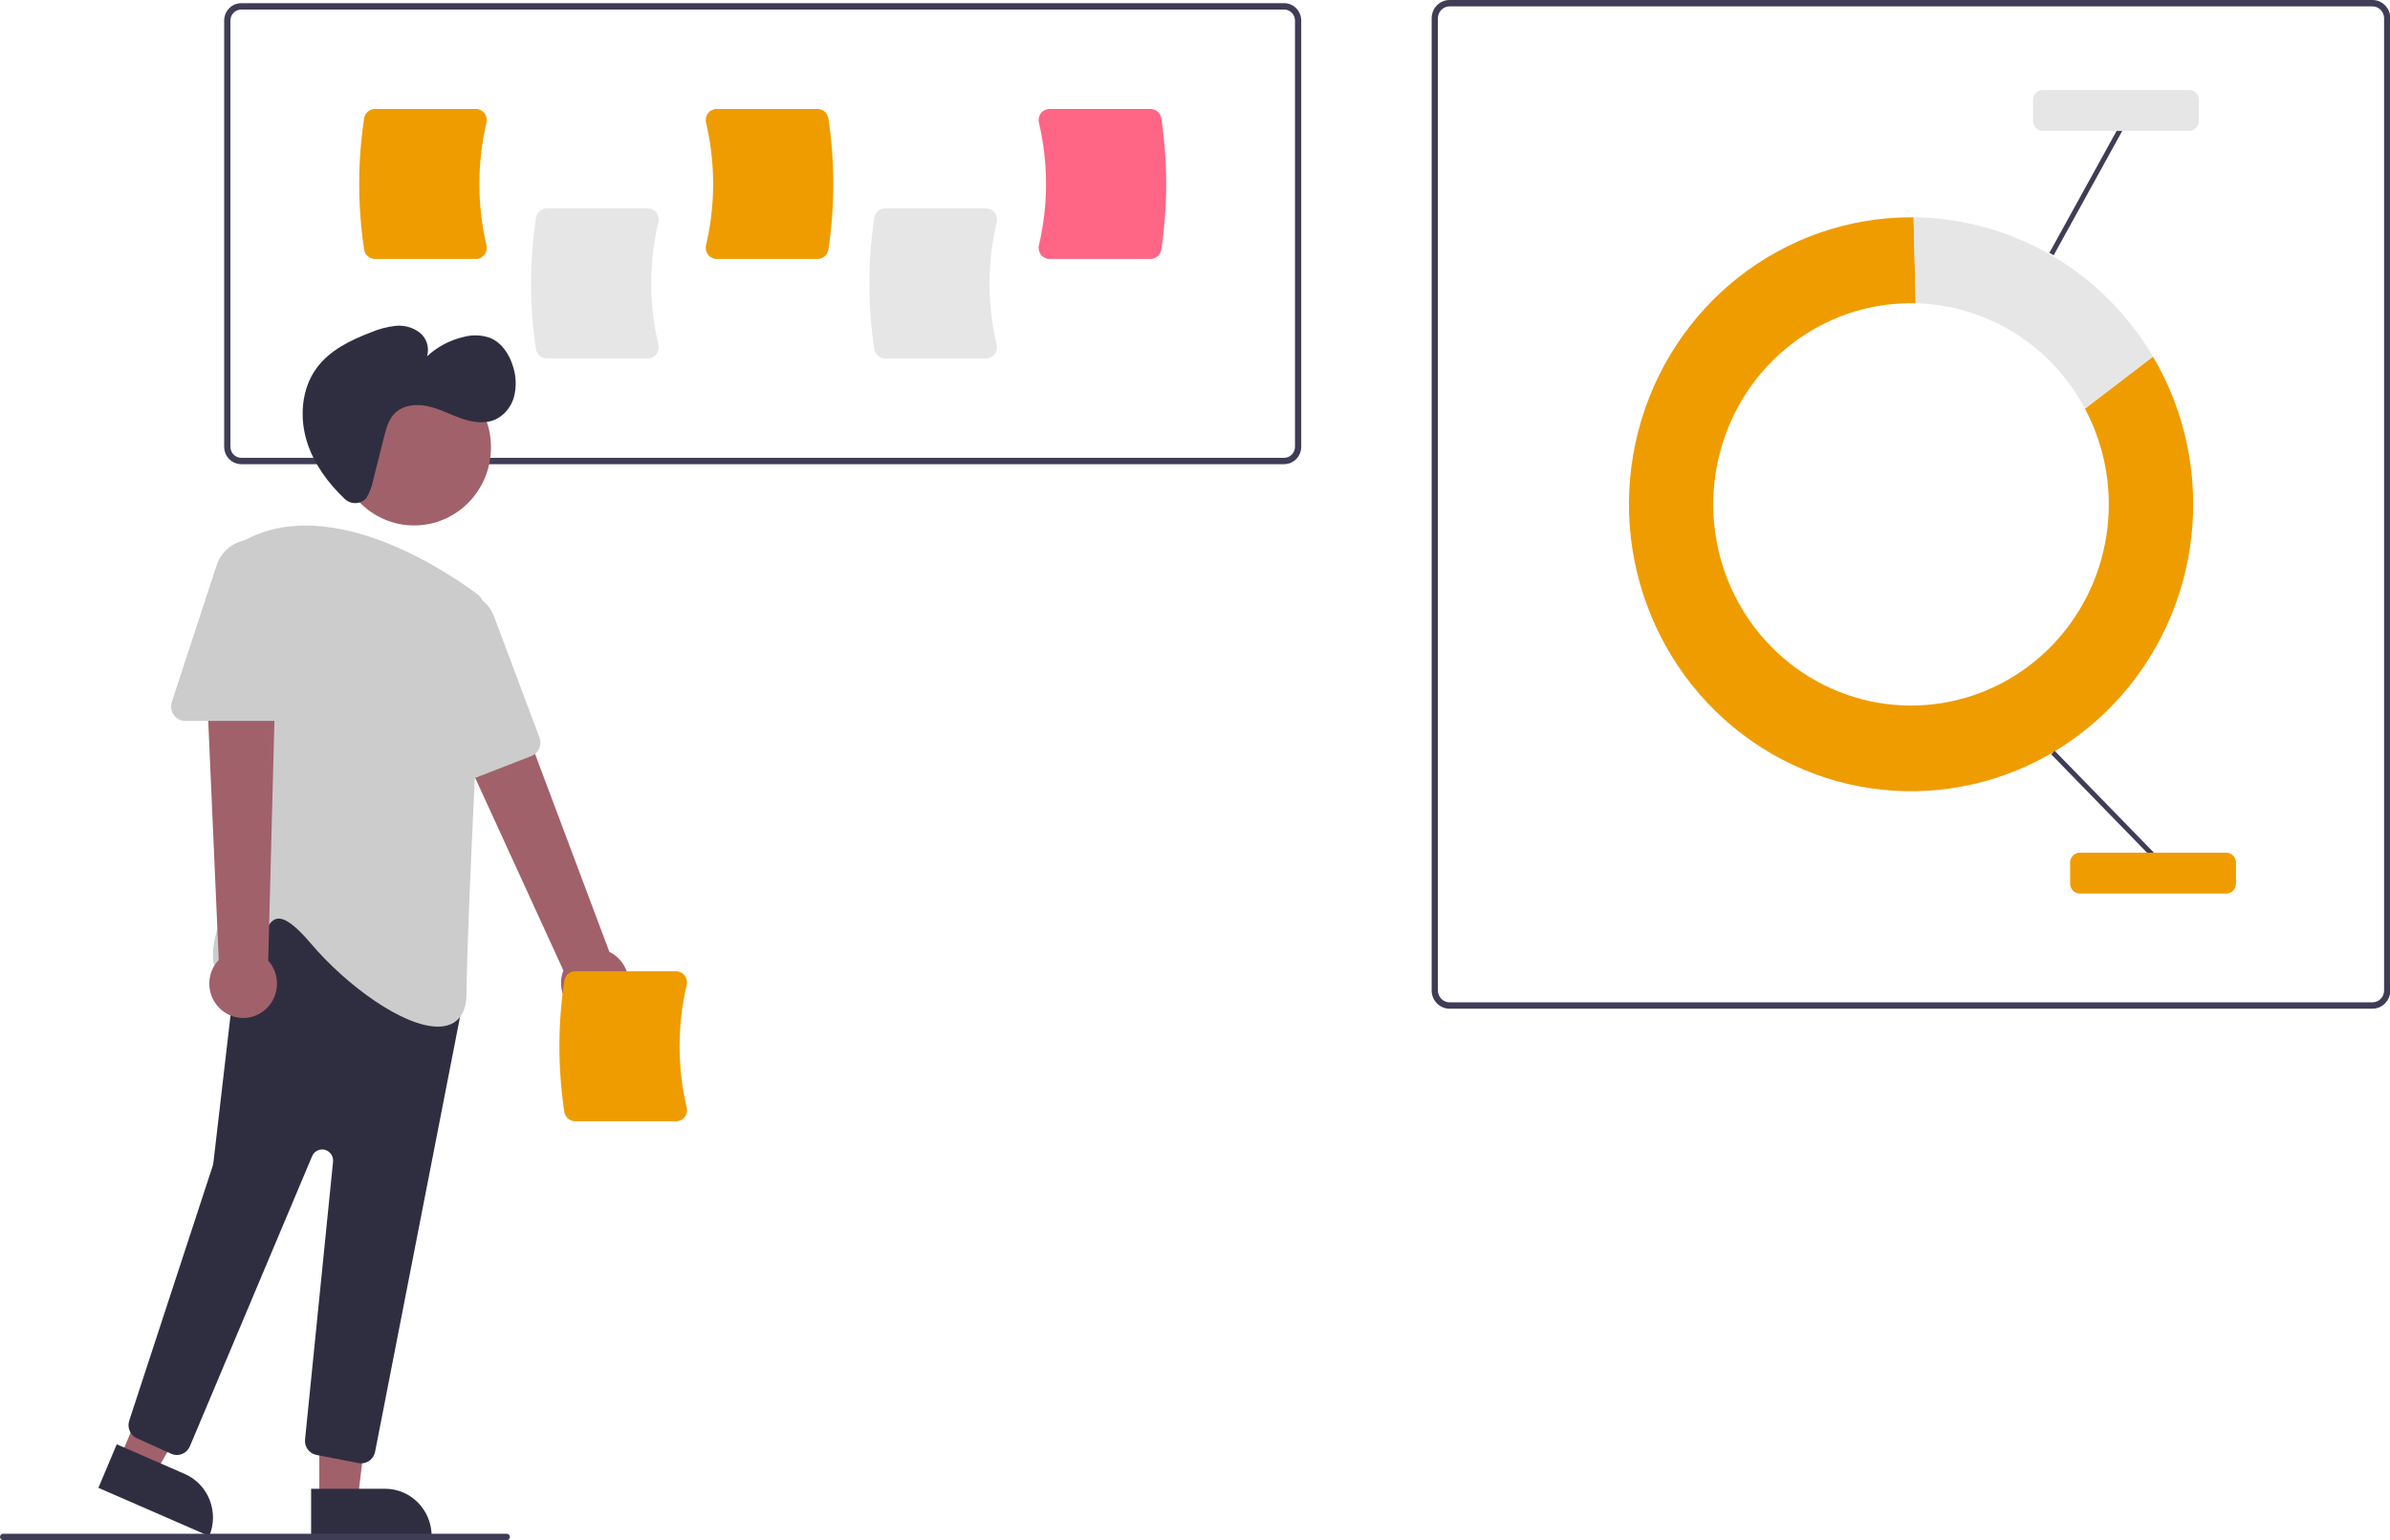 <?xml version="1.0" encoding="UTF-8"?>
<svg xmlns="http://www.w3.org/2000/svg" xmlns:xlink="http://www.w3.org/1999/xlink" width="900px" height="580px" viewBox="0 0 900 580" version="1.1">
<g id="surface1">
<path style=" stroke:none;fill-rule:nonzero;fill:rgb(24.706%,23.922%,33.725%);fill-opacity:1;" d="M 893.379 379.875 L 545.875 379.875 C 542.145 379.871 539.121 376.797 539.117 373 L 539.117 6.875 C 539.121 3.078 542.145 0.004 545.875 0 L 893.379 0 C 897.105 0.004 900.129 3.078 900.133 6.875 L 900.133 373 C 900.129 376.797 897.105 379.871 893.379 379.875 Z M 545.875 2.398 C 543.445 2.398 541.477 4.402 541.473 6.875 L 541.473 373 C 541.477 375.473 543.445 377.477 545.875 377.48 L 893.379 377.48 C 895.809 377.477 897.777 375.473 897.777 373 L 897.777 6.875 C 897.777 4.402 895.809 2.398 893.379 2.398 Z M 545.875 2.398 "/>
<path style=" stroke:none;fill-rule:nonzero;fill:rgb(93.725%,61.176%,0.392%);fill-opacity:1;" d="M 785.125 153.875 C 801.086 183.859 795.387 220.992 771.207 244.605 C 747.027 268.215 710.32 272.484 681.523 255.035 C 652.727 237.59 638.938 202.723 647.828 169.848 C 656.723 136.973 686.109 114.191 719.625 114.188 C 720.215 114.188 720.805 114.195 721.391 114.211 L 720.605 81.848 C 720.277 81.844 719.953 81.836 719.625 81.836 C 671.375 81.852 629.195 114.938 616.918 162.402 C 604.637 209.867 625.344 259.789 667.332 283.961 C 709.324 308.137 762.055 300.488 795.734 265.34 C 829.41 230.191 835.574 176.371 810.746 134.289 Z M 785.125 153.875 "/>
<path style=" stroke:none;fill-rule:nonzero;fill:rgb(90.196%,90.196%,90.196%);fill-opacity:1;" d="M 785.125 153.875 L 810.746 134.289 C 791.719 102.039 757.578 82.176 720.605 81.848 L 721.391 114.211 C 748.094 114.848 772.414 129.98 785.125 153.875 Z M 785.125 153.875 "/>
<path style=" stroke:none;fill-rule:nonzero;fill:rgb(24.706%,23.922%,33.725%);fill-opacity:1;" d="M 772.406 284.055 L 773.719 282.73 L 811.035 321.051 L 809.723 322.375 Z M 772.406 284.055 "/>
<path style=" stroke:none;fill-rule:nonzero;fill:rgb(24.706%,23.922%,33.725%);fill-opacity:1;" d="M 771.738 95.207 L 797.676 48.16 L 799.293 49.082 L 773.352 96.129 Z M 771.738 95.207 "/>
<path style=" stroke:none;fill-rule:nonzero;fill:rgb(93.725%,61.176%,0.392%);fill-opacity:1;" d="M 838.305 336.516 L 783.23 336.516 C 781.191 336.512 779.543 334.832 779.539 332.758 L 779.539 324.867 C 779.543 322.797 781.191 321.117 783.23 321.113 L 838.305 321.113 C 840.34 321.117 841.992 322.797 841.996 324.867 L 841.996 332.758 C 841.992 334.832 840.34 336.512 838.305 336.516 Z M 838.305 336.516 "/>
<path style=" stroke:none;fill-rule:nonzero;fill:rgb(90.196%,90.196%,90.196%);fill-opacity:1;" d="M 824.344 49.293 L 769.27 49.293 C 767.23 49.293 765.578 47.613 765.578 45.539 L 765.578 37.648 C 765.578 35.574 767.23 33.895 769.27 33.891 L 824.344 33.891 C 826.379 33.895 828.031 35.574 828.035 37.648 L 828.035 45.539 C 828.031 47.613 826.379 49.293 824.344 49.293 Z M 824.344 49.293 "/>
<path style=" stroke:none;fill-rule:nonzero;fill:rgb(24.706%,23.922%,33.725%);fill-opacity:1;" d="M 483.566 174.805 L 90.855 174.805 C 87.301 174.801 84.422 171.871 84.418 168.258 L 84.418 7.746 C 84.422 4.133 87.301 1.203 90.855 1.199 L 483.566 1.199 C 487.121 1.203 490 4.133 490.004 7.746 L 490.004 168.258 C 490 171.871 487.121 174.801 483.566 174.805 Z M 90.855 3.594 C 88.602 3.598 86.773 5.453 86.773 7.746 L 86.773 168.258 C 86.773 170.551 88.602 172.406 90.855 172.41 L 483.566 172.41 C 485.82 172.406 487.645 170.551 487.648 168.258 L 487.648 7.746 C 487.645 5.457 485.82 3.598 483.566 3.594 Z M 90.855 3.594 "/>
<path style=" stroke:none;fill-rule:nonzero;fill:rgb(90.196%,90.196%,90.196%);fill-opacity:1;" d="M 243.938 134.973 L 205.891 134.973 C 203.883 134.969 202.172 133.484 201.848 131.469 C 199.363 115.074 199.363 98.383 201.848 81.984 C 202.172 79.969 203.883 78.488 205.891 78.484 L 243.938 78.484 C 245.188 78.48 246.371 79.062 247.141 80.062 C 247.93 81.078 248.215 82.406 247.91 83.66 C 244.352 98.824 244.352 114.629 247.91 129.797 C 248.215 131.051 247.93 132.379 247.141 133.395 C 246.371 134.395 245.188 134.977 243.938 134.973 Z M 243.938 134.973 "/>
<path style=" stroke:none;fill-rule:nonzero;fill:rgb(90.196%,90.196%,90.196%);fill-opacity:1;" d="M 371.336 134.973 L 333.285 134.973 C 331.277 134.965 329.566 133.484 329.242 131.469 C 326.762 115.074 326.762 98.383 329.242 81.984 C 329.566 79.969 331.277 78.488 333.285 78.484 L 371.336 78.484 C 372.586 78.48 373.766 79.062 374.535 80.066 C 375.324 81.078 375.609 82.406 375.309 83.66 C 371.746 98.824 371.746 114.629 375.309 129.797 C 375.609 131.051 375.324 132.379 374.535 133.391 C 373.766 134.391 372.586 134.977 371.336 134.973 Z M 371.336 134.973 "/>
<path style=" stroke:none;fill-rule:nonzero;fill:rgb(93.725%,61.176%,0.392%);fill-opacity:1;" d="M 179.219 97.52 L 141.172 97.52 C 139.164 97.516 137.453 96.035 137.129 94.02 C 134.645 77.621 134.645 60.934 137.129 44.535 C 137.453 42.52 139.164 41.039 141.172 41.035 L 179.219 41.035 C 180.469 41.031 181.648 41.613 182.422 42.613 C 183.211 43.625 183.492 44.953 183.191 46.207 C 179.633 61.375 179.633 77.18 183.191 92.344 C 183.492 93.598 183.211 94.926 182.422 95.941 C 181.652 96.941 180.469 97.523 179.219 97.52 Z M 179.219 97.52 "/>
<path style=" stroke:none;fill-rule:nonzero;fill:rgb(93.725%,61.176%,0.392%);fill-opacity:1;" d="M 307.898 97.52 L 269.848 97.52 C 268.598 97.523 267.418 96.941 266.645 95.941 C 265.859 94.926 265.574 93.598 265.875 92.344 C 269.434 77.18 269.434 61.375 265.875 46.207 C 265.574 44.953 265.859 43.625 266.645 42.613 C 267.418 41.613 268.598 41.031 269.848 41.035 L 307.898 41.035 C 309.906 41.039 311.617 42.52 311.941 44.535 C 314.422 60.934 314.422 77.621 311.941 94.02 C 311.617 96.035 309.906 97.516 307.898 97.52 Z M 307.898 97.52 "/>
<path style=" stroke:none;fill-rule:nonzero;fill:rgb(100%,39.608%,51.765%);fill-opacity:1;" d="M 433.25 97.52 L 395.199 97.52 C 393.949 97.523 392.77 96.941 392 95.941 C 391.211 94.926 390.926 93.598 391.227 92.344 C 394.789 77.18 394.789 61.375 391.227 46.207 C 390.926 44.953 391.211 43.625 392 42.613 C 392.77 41.613 393.949 41.031 395.199 41.035 L 433.25 41.035 C 435.258 41.039 436.969 42.52 437.293 44.535 C 439.773 60.934 439.773 77.621 437.293 94.02 C 436.969 96.035 435.258 97.516 433.25 97.52 Z M 433.25 97.52 "/>
<path style=" stroke:none;fill-rule:nonzero;fill:rgb(62.745%,38.039%,41.569%);fill-opacity:1;" d="M 221.391 382.832 C 217.723 382.07 214.57 379.695 212.789 376.344 C 211.008 372.996 210.773 369.012 212.152 365.473 L 159.926 251.398 L 186.422 243.824 L 229.473 358.477 C 235.297 361.289 238.129 368.09 236.066 374.305 C 234.004 380.52 227.699 384.18 221.391 382.832 Z M 221.391 382.832 "/>
<path style=" stroke:none;fill-rule:nonzero;fill:rgb(62.745%,38.039%,41.569%);fill-opacity:1;" d="M 120.25 564.859 L 134.691 564.859 L 141.562 508.191 L 120.246 508.191 Z M 120.25 564.859 "/>
<path style=" stroke:none;fill-rule:nonzero;fill:rgb(18.431%,18.039%,25.49%);fill-opacity:1;" d="M 162.547 578.5 L 117.156 578.5 L 117.156 560.66 L 145.008 560.66 C 154.691 560.66 162.543 568.645 162.547 578.5 Z M 162.547 578.5 "/>
<path style=" stroke:none;fill-rule:nonzero;fill:rgb(62.745%,38.039%,41.569%);fill-opacity:1;" d="M 45.18 549.02 L 58.457 554.805 L 86.707 505.469 L 67.113 496.93 Z M 45.18 549.02 "/>
<path style=" stroke:none;fill-rule:nonzero;fill:rgb(18.431%,18.039%,25.49%);fill-opacity:1;" d="M 78.781 578.5 L 37.055 560.32 L 43.961 543.922 L 69.562 555.078 C 78.469 558.957 82.594 569.445 78.781 578.5 Z M 78.781 578.5 "/>
<path style=" stroke:none;fill-rule:nonzero;fill:rgb(62.745%,38.039%,41.569%);fill-opacity:1;" d="M 184.891 168.449 C 184.891 184.707 171.938 197.883 155.957 197.883 C 139.977 197.883 127.023 184.707 127.023 168.449 C 127.023 152.195 139.977 139.02 155.957 139.02 C 171.938 139.02 184.891 152.195 184.891 168.449 Z M 184.891 168.449 "/>
<path style=" stroke:none;fill-rule:nonzero;fill:rgb(18.431%,18.039%,25.49%);fill-opacity:1;" d="M 135.055 551.004 L 119.156 547.922 C 116.445 547.414 114.578 544.863 114.875 542.074 L 125.418 437.508 C 125.625 435.449 124.32 433.539 122.348 433.02 C 120.379 432.5 118.328 433.523 117.527 435.43 L 71.5 544.68 C 70.941 546.004 69.883 547.047 68.562 547.574 C 67.242 548.102 65.77 548.066 64.473 547.48 L 51.543 541.637 C 49.039 540.516 47.793 537.637 48.668 535.004 L 80.145 438.934 C 80.234 438.664 80.297 438.387 80.328 438.102 L 90.547 350.328 C 90.773 348.375 92.027 346.703 93.816 345.965 L 126.078 332.633 C 128.031 331.824 130.266 332.27 131.773 333.762 L 172.496 374.102 C 173.785 375.371 174.352 377.223 174 379.016 L 141.246 546.758 C 140.746 549.277 138.57 551.094 136.043 551.098 C 135.711 551.098 135.379 551.066 135.055 551.004 Z M 135.055 551.004 "/>
<path style=" stroke:none;fill-rule:nonzero;fill:rgb(80%,80%,80%);fill-opacity:1;" d="M 116.93 355.168 C 111.293 348.527 107.18 345.516 104.367 345.988 C 101.574 346.449 99.965 350.414 98.258 354.617 C 95.934 360.348 93.293 366.848 86.793 367.355 C 84.727 367.715 82.641 366.848 81.418 365.113 C 76.305 357.375 88.57 331.77 89.691 329.469 L 89.117 208.363 C 89.102 206.375 90.168 204.535 91.887 203.59 C 125.598 185.098 171.117 217.258 179.898 223.895 C 181.328 224.969 182.129 226.703 182.031 228.508 C 180.973 248.789 175.688 351.121 175.688 373.949 C 175.688 380.27 173.543 384.285 169.316 385.883 C 167.891 386.398 166.387 386.648 164.871 386.625 C 151.977 386.625 130.859 371.574 116.93 355.168 Z M 116.93 355.168 "/>
<path style=" stroke:none;fill-rule:nonzero;fill:rgb(80%,80%,80%);fill-opacity:1;" d="M 163.973 296.363 C 162.543 295.418 161.656 293.82 161.59 292.086 L 159.309 237.844 C 159.016 230.945 163.688 224.852 170.336 223.453 C 176.98 222.059 183.645 225.77 186.062 232.223 L 203.152 277.777 C 204.191 280.562 202.824 283.676 200.09 284.738 L 168.777 296.895 C 167.188 297.523 165.395 297.324 163.973 296.363 Z M 163.973 296.363 "/>
<path style=" stroke:none;fill-rule:nonzero;fill:rgb(62.745%,38.039%,41.569%);fill-opacity:1;" d="M 84.402 381.117 C 81.297 378.992 79.273 375.574 78.883 371.785 C 78.488 367.996 79.766 364.227 82.371 361.488 L 76.844 235.773 L 104.176 239.051 L 101.004 361.738 C 105.332 366.598 105.402 373.984 101.164 378.93 C 96.93 383.875 89.73 384.812 84.402 381.117 Z M 84.402 381.117 "/>
<path style=" stroke:none;fill-rule:nonzero;fill:rgb(80%,80%,80%);fill-opacity:1;" d="M 65.426 269.25 C 64.418 267.848 64.148 266.035 64.695 264.391 L 81.574 212.883 C 83.719 206.336 90.219 202.336 96.918 203.441 C 103.617 204.547 108.539 210.434 108.539 217.336 L 108.539 266.098 C 108.535 269.074 106.164 271.488 103.238 271.488 L 69.723 271.488 C 68.02 271.5 66.414 270.664 65.426 269.25 Z M 65.426 269.25 "/>
<path style=" stroke:none;fill-rule:nonzero;fill:rgb(18.431%,18.039%,25.49%);fill-opacity:1;" d="M 137.273 188.246 C 135.035 190.031 131.844 189.871 129.793 187.867 C 123.59 181.973 118.355 174.922 115.707 166.754 C 112.672 157.398 113.449 146.441 119.262 138.559 C 124.172 131.895 131.949 128.133 139.609 125.188 C 142.602 123.902 145.758 123.066 148.988 122.711 C 152.246 122.367 155.516 123.301 158.121 125.32 C 160.723 127.434 161.785 130.949 160.801 134.184 C 164.73 130.555 169.523 128.035 174.703 126.867 C 177.984 125.984 181.449 126.129 184.648 127.289 C 189.09 129.145 191.977 133.684 193.305 138.379 C 194.402 141.961 194.492 145.785 193.562 149.418 C 192.594 153.066 190.152 156.129 186.84 157.844 C 182.777 159.793 177.953 159.055 173.703 157.574 C 169.453 156.09 165.426 153.902 161.031 152.957 C 156.633 152.012 151.559 152.562 148.449 155.859 C 146.258 158.184 145.398 161.449 144.613 164.566 L 140.539 180.785 C 140.09 183.148 139.23 185.41 138 187.465 C 137.793 187.758 137.547 188.02 137.273 188.246 Z M 137.273 188.246 "/>
<path style=" stroke:none;fill-rule:nonzero;fill:rgb(93.725%,61.176%,0.392%);fill-opacity:1;" d="M 254.613 422.27 L 216.562 422.27 C 214.555 422.266 212.844 420.785 212.52 418.77 C 210.039 402.371 210.039 385.684 212.52 369.285 C 212.844 367.27 214.555 365.789 216.562 365.785 L 254.613 365.785 C 255.863 365.781 257.043 366.363 257.816 367.363 C 258.602 368.379 258.887 369.703 258.586 370.961 C 255.027 386.125 255.027 401.93 258.586 417.094 C 258.887 418.352 258.602 419.68 257.816 420.691 C 257.043 421.691 255.863 422.273 254.613 422.27 Z M 254.613 422.27 "/>
<path style=" stroke:none;fill-rule:nonzero;fill:rgb(24.706%,23.922%,33.725%);fill-opacity:1;" d="M 190.836 580 L 1.18 580 C 0.527 580 0 579.465 0 578.801 C 0 578.141 0.527 577.602 1.18 577.602 L 190.836 577.602 C 191.488 577.602 192.016 578.141 192.016 578.801 C 192.016 579.465 191.488 580 190.836 580 Z M 190.836 580 "/>
</g>
</svg>
